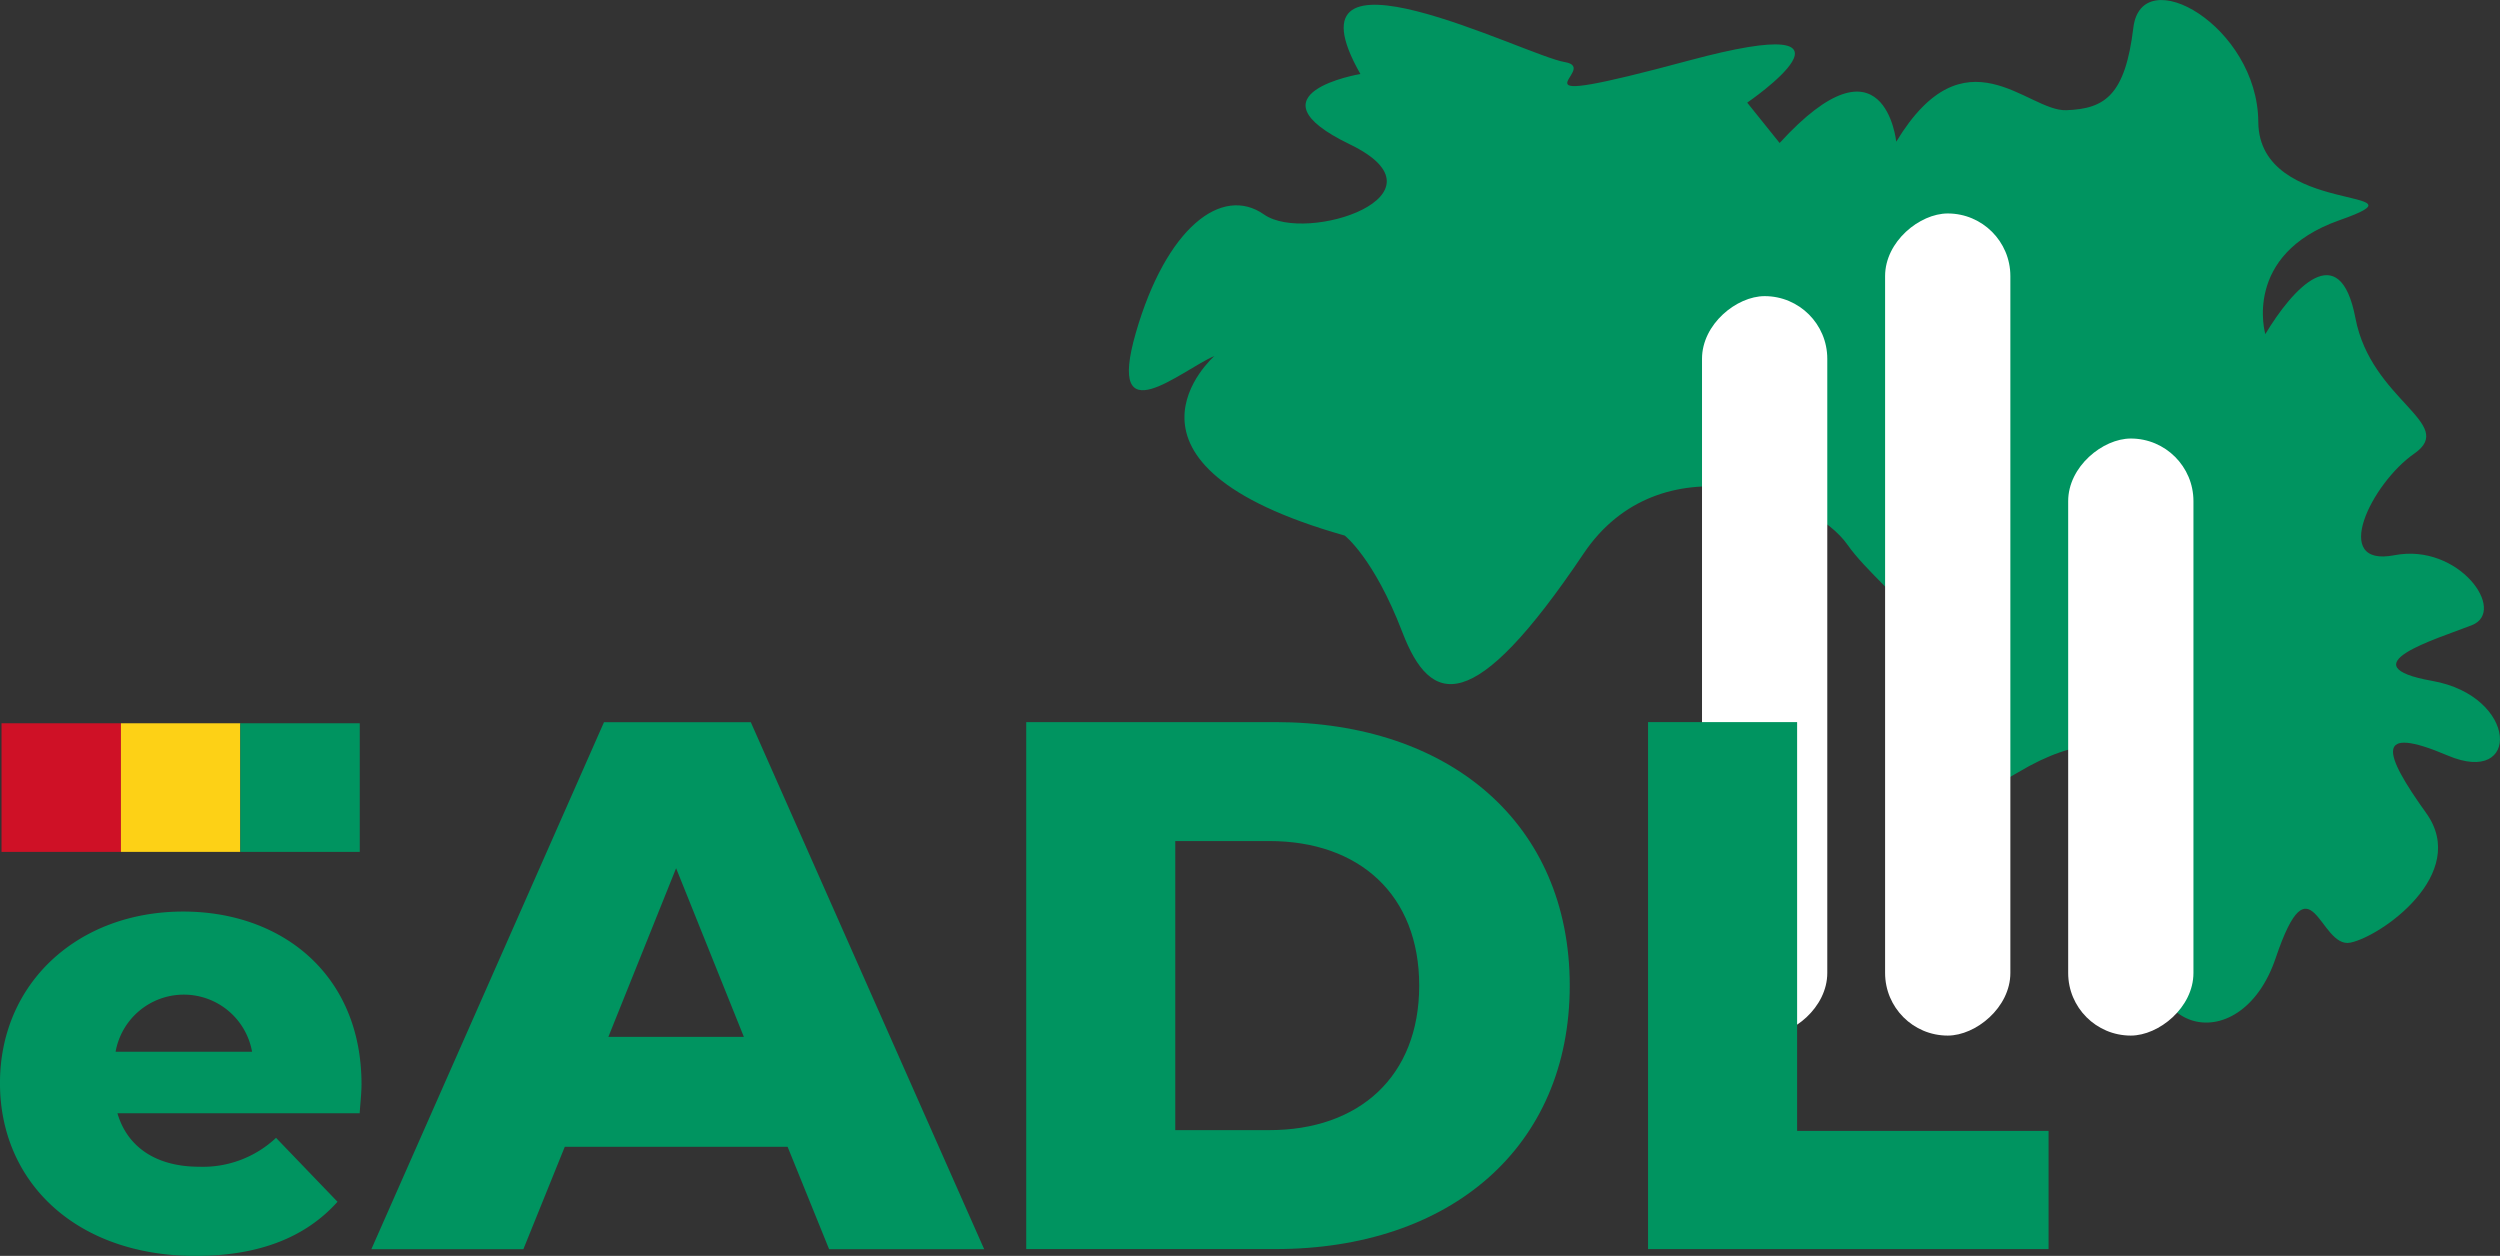 <svg xmlns="http://www.w3.org/2000/svg" width="120.055" height="60.309" viewBox="0 0 120.055 60.309">
    <rect x="0" y="0" width="120.055" height="60.309" fill="#333333" stroke="none"/>
    <defs>
        <style>
            .cls-1{fill:#009460}.cls-2{fill:#fff}
        </style>
    </defs>
    <g id="Group_2" transform="translate(-2467.834 -403.279)">
        <path id="Path_1" d="M2717.753 420.374s-5.924 5.172 6.256 8.624c0 0 1.4 1.073 2.766 4.635s3.4 4.127 8.706-3.772c3.675-5.47 10.976-2.852 12.674-.42s7.417 6.1 4.153 8.943-1.687 5.4 4.046 1.98 8.221.349 6.683 6.5 3.979 7.456 5.678 2.424 2.1-.443 3.583-.741 5.737-3.3 3.65-6.216-2.5-4.271 1.028-2.771 3.388-2.849-.741-3.583.183-2 1.9-2.675-.629-3.96-3.719-3.36-1.109-3.446.958-4.883-2.074-2.543-2.828-6.5-3.032-1.392-4.328.765c0 0-1.122-3.819 3.551-5.466s-3.86-.121-3.888-4.722-5.606-7.775-6-4.528-1.363 3.9-3.228 3.963-4.857-3.944-8.159 1.514c0 0-.554-5.455-5.6.061l-1.557-1.938s6.69-4.575-2.8-2.022-4.092.384-5.968.073-13.77-6.385-9.807.574c0 0-5.567.931-.51 3.376s-2.08 4.8-4.117 3.371-4.705.654-6.156 5.677 2.18 1.792 3.774 1.117z" class="cls-1" transform="translate(-191.599)"/>
        <rect id="Rectangle_1" width="35.51" height="6.016" class="cls-2" rx="3.008" transform="rotate(-90 1501.289 -1048.279)"/>
        <rect id="Rectangle_2" width="39.48" height="6.016" class="cls-2" rx="3.008" transform="rotate(-90 1505.685 -1052.675)"/>
        <rect id="Rectangle_3" width="28.672" height="6.016" class="cls-2" rx="3.008" transform="rotate(-90 1510.081 -1057.071)"/>
        <path id="Path_2" d="M2485.106 611.44h-11.633c.473 1.624 1.86 2.569 3.927 2.569a5.127 5.127 0 0 0 3.69-1.388l2.952 3.071c-1.535 1.712-3.779 2.6-6.82 2.6-5.7 0-9.389-3.513-9.389-8.3 0-4.812 3.75-8.237 8.8-8.237 4.724 0 8.562 3.012 8.562 8.3-.001.411-.06.945-.089 1.385zm-11.721-2.953h6.554a3.329 3.329 0 0 0-6.554 0z" class="cls-1" transform="translate(0 -154.701)"/>
        <path id="Path_3" d="M2568.668 580.9h-10.7l-1.988 4.917h-7.3l11.171-25.306h7.05l11.207 25.306h-7.447zm-2.1-5.278l-3.254-8.1-3.253 8.1z" class="cls-1" transform="translate(-63.012 -122.55)"/>
        <path id="Path_4" d="M2691.278 560.506h11.966c8.387 0 14.135 4.88 14.135 12.653s-5.748 12.653-14.135 12.653h-11.966zm11.677 19.594c4.3 0 7.195-2.567 7.195-6.941s-2.892-6.941-7.195-6.941h-4.519V580.1z" class="cls-1" transform="translate(-174.163 -122.55)"/>
        <path id="Path_5" d="M2826.667 560.506h7.158v19.631h12.075v5.676h-19.233z" class="cls-1" transform="translate(-279.69 -122.55)"/>
        <g id="Group_1" transform="translate(2467.907 438.012)">
            <path id="Rectangle_4" fill="#cf1126" d="M0 0H5.734V6.176H0z"/>
            <path id="Rectangle_5" fill="#fdd116" d="M0 0H5.734V6.176H0z" transform="translate(5.734)"/>
            <path id="Rectangle_6" d="M0 0H5.734V6.176H0z" class="cls-1" transform="translate(11.469)"/>
        </g>
    </g>
</svg>

